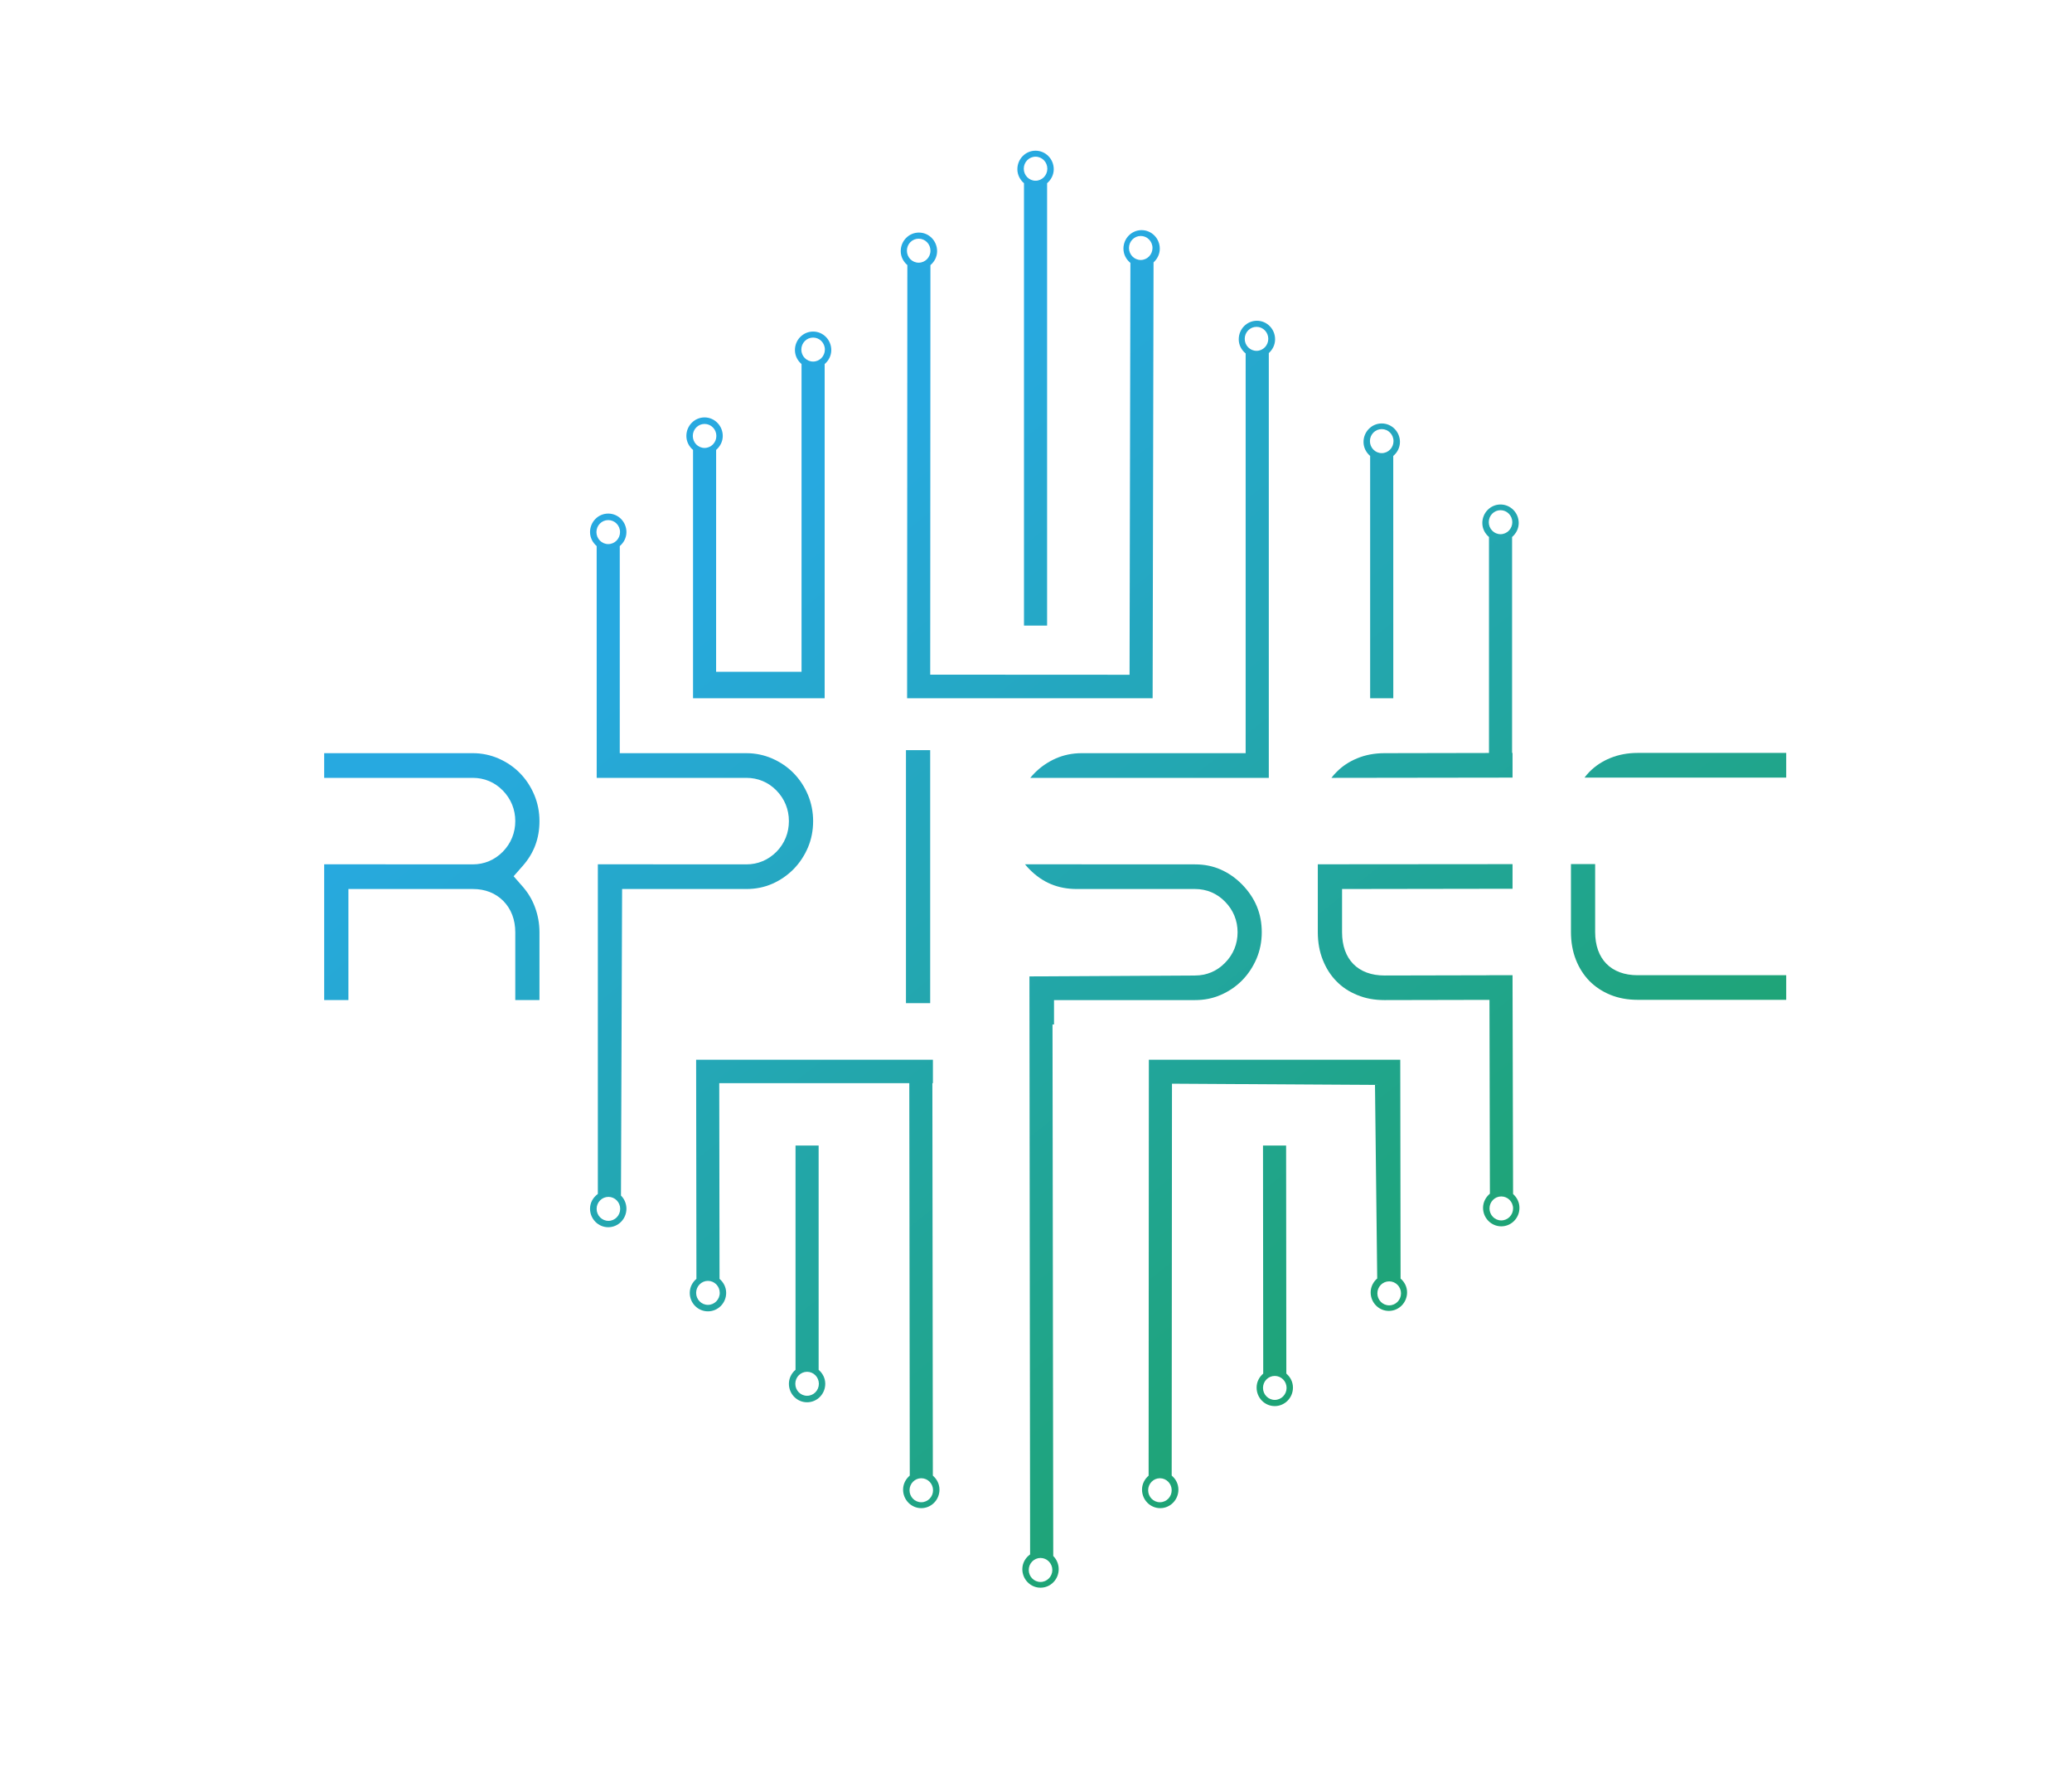 <?xml version="1.0" encoding="UTF-8" standalone="no"?>
<!-- Created with Inkscape (http://www.inkscape.org/) -->

<svg
   xmlns:dc="http://purl.org/dc/elements/1.1/"
   xmlns:cc="http://creativecommons.org/ns#"
   xmlns:rdf="http://www.w3.org/1999/02/22-rdf-syntax-ns#"
   xmlns:svg="http://www.w3.org/2000/svg"
   xmlns="http://www.w3.org/2000/svg"
   xmlns:sodipodi="http://sodipodi.sourceforge.net/DTD/sodipodi-0.dtd"
   xmlns:inkscape="http://www.inkscape.org/namespaces/inkscape"
   version="1.1"
   id="svg834"
   xml:space="preserve"
   width="336"
   height="288.112"
   viewBox="0 0 336 288.112"
   sodipodi:docname="logo (1).svg"
   inkscape:version="0.92.4 5da689c313, 2019-01-14"><defs
     id="defs838"><clipPath
       clipPathUnits="userSpaceOnUse"
       id="clipPath850"><path
         d="m 110.212,94.104 h 2.947 v 30.783 h -2.947 z"
         id="path848"
         inkscape:connector-curvature="0" /></clipPath><linearGradient
       x1="0"
       y1="0"
       x2="1"
       y2="0"
       gradientUnits="userSpaceOnUse"
       gradientTransform="matrix(96.335,-125.056,-125.056,-96.335,83.825,145.663)"
       spreadMethod="pad"
       id="linearGradient860"><stop
         style="stop-opacity:1;stop-color:#27a9e0"
         offset="0"
         id="stop856" /><stop
         style="stop-opacity:1;stop-color:#1ca258"
         offset="1"
         id="stop858" /></linearGradient><clipPath
       clipPathUnits="userSpaceOnUse"
       id="clipPath870"><path
         d="m 180.328,152.514 c 0,-0.692 0.323,-1.286 0.81,-1.7 v 0 -26.275 l -12.702,-0.024 c -1.22,0 -2.336,-0.212 -3.315,-0.619 v 0 c -1,-0.409 -1.828,-0.957 -2.54,-1.686 v 0 c -0.222,-0.215 -0.419,-0.445 -0.609,-0.697 v 0 l 22.031,0.03 v 3.003 h -0.054 v 26.268 c 0.481,0.414 0.805,1.013 0.805,1.7 v 0 c 0,1.248 -0.994,2.253 -2.215,2.253 v 0 c -1.22,0 -2.211,-1.005 -2.211,-2.253 m 0.783,0.102 c 0,0.803 0.639,1.459 1.428,1.459 v 0 c 0.793,0 1.436,-0.656 1.436,-1.459 v 0 c 0,-0.806 -0.643,-1.462 -1.436,-1.462 v 0 c -0.789,0 -1.428,0.656 -1.428,1.462"
         id="path868"
         inkscape:connector-curvature="0" /></clipPath><linearGradient
       x1="0"
       y1="0"
       x2="1"
       y2="0"
       gradientUnits="userSpaceOnUse"
       gradientTransform="matrix(96.351,-125.077,-125.077,-96.351,136.02,185.88)"
       spreadMethod="pad"
       id="linearGradient880"><stop
         style="stop-opacity:1;stop-color:#27a9e0"
         offset="0"
         id="stop876" /><stop
         style="stop-opacity:1;stop-color:#1ca258"
         offset="1"
         id="stop878" /></linearGradient><clipPath
       clipPathUnits="userSpaceOnUse"
       id="clipPath890"><path
         d="m 39.436,124.515 v -3.002 h 18.078 c 1.402,0 2.669,-0.531 3.653,-1.538 v 0 c 0.993,-1.014 1.518,-2.307 1.518,-3.722 v 0 c 0,-1.424 -0.525,-2.709 -1.512,-3.721 v 0 c -0.99,-1.008 -2.257,-1.544 -3.659,-1.544 v 0 l -18.078,0.01 V 94.479 h 2.949 v 13.512 h 15.129 c 1.511,0 2.757,-0.494 3.722,-1.457 v 0 c 0.949,-0.968 1.449,-2.279 1.449,-3.802 v 0 -8.253 h 2.942 v 8.253 c 0,1.031 -0.179,2.038 -0.527,2.992 v 0 c -0.337,0.941 -0.852,1.804 -1.514,2.56 v 0 l -1.104,1.26 1.108,1.257 c 1.367,1.554 2.037,3.336 2.037,5.452 v 0 c 0,1.118 -0.212,2.194 -0.632,3.193 v 0 c -0.429,1.011 -1.014,1.902 -1.747,2.644 v 0 c -0.717,0.737 -1.594,1.335 -2.598,1.777 v 0 c -0.978,0.426 -2.032,0.648 -3.136,0.648 v 0 z"
         id="path888"
         inkscape:connector-curvature="0" /></clipPath><linearGradient
       x1="0"
       y1="0"
       x2="1"
       y2="0"
       gradientUnits="userSpaceOnUse"
       gradientTransform="matrix(96.344,-125.068,-125.068,-96.344,45.392,116.059)"
       spreadMethod="pad"
       id="linearGradient900"><stop
         style="stop-opacity:1;stop-color:#27a9e0"
         offset="0"
         id="stop896" /><stop
         style="stop-opacity:1;stop-color:#1ca258"
         offset="1"
         id="stop898" /></linearGradient><clipPath
       clipPathUnits="userSpaceOnUse"
       id="clipPath910"><path
         d="m 191.11,111.027 v -8.263 c 0,-1.224 0.2,-2.363 0.603,-3.381 v 0 c 0.391,-1 0.949,-1.861 1.641,-2.579 v 0 c 0.725,-0.727 1.557,-1.277 2.549,-1.684 v 0 c 0.996,-0.406 2.108,-0.609 3.318,-0.609 v 0 h 18.075 v 2.993 h -18.075 c -3.237,0 -5.168,1.968 -5.168,5.26 v 0 8.263 z"
         id="path908"
         inkscape:connector-curvature="0" /></clipPath><linearGradient
       x1="0"
       y1="0"
       x2="1"
       y2="0"
       gradientUnits="userSpaceOnUse"
       gradientTransform="matrix(96.34,-125.063,-125.063,-96.34,136.607,186.321)"
       spreadMethod="pad"
       id="linearGradient920"><stop
         style="stop-opacity:1;stop-color:#27a9e0"
         offset="0"
         id="stop916" /><stop
         style="stop-opacity:1;stop-color:#1ca258"
         offset="1"
         id="stop918" /></linearGradient><clipPath
       clipPathUnits="userSpaceOnUse"
       id="clipPath930"><path
         d="m 199.221,124.546 c -1.21,0 -2.322,-0.213 -3.318,-0.62 v 0 c -0.984,-0.401 -1.819,-0.948 -2.551,-1.687 v 0 c -0.206,-0.212 -0.404,-0.442 -0.592,-0.696 v 0 h 24.536 v 3.003 z"
         id="path928"
         inkscape:connector-curvature="0" /></clipPath><linearGradient
       x1="0"
       y1="0"
       x2="1"
       y2="0"
       gradientUnits="userSpaceOnUse"
       gradientTransform="matrix(96.344,-125.068,-125.068,-96.344,148.953,195.837)"
       spreadMethod="pad"
       id="linearGradient940"><stop
         style="stop-opacity:1;stop-color:#27a9e0"
         offset="0"
         id="stop936" /><stop
         style="stop-opacity:1;stop-color:#1ca258"
         offset="1"
         id="stop938" /></linearGradient><clipPath
       clipPathUnits="userSpaceOnUse"
       id="clipPath950"><path
         d="m 71.78,151.413 c 0,-0.694 0.325,-1.29 0.806,-1.701 v 0 l 0.004,-28.199 h 0.14 2.666 15.41 c 1.402,0 2.668,-0.531 3.652,-1.538 v 0 c 0.992,-1.014 1.514,-2.307 1.514,-3.722 v 0 c 0,-1.424 -0.517,-2.709 -1.503,-3.721 v 0 c -1.002,-1.008 -2.266,-1.544 -3.663,-1.544 v 0 l -18.076,0.01 v -40.1 c -0.563,-0.414 -0.95,-1.044 -0.95,-1.799 v 0 c 0,-1.241 0.991,-2.25 2.213,-2.25 v 0 c 1.218,0 2.214,1.009 2.214,2.25 v 0 c 0,0.629 -0.256,1.193 -0.663,1.6 v 0 l 0.137,37.292 h 15.125 c 1.131,0 2.188,0.217 3.149,0.64 v 0 c 0.987,0.434 1.851,1.034 2.587,1.781 v 0 c 0.733,0.748 1.32,1.633 1.746,2.631 v 0 c 0.414,0.975 0.631,2.058 0.631,3.21 v 0 c 0,1.121 -0.217,2.199 -0.631,3.193 v 0 c -0.431,1.017 -1.019,1.902 -1.746,2.644 v 0 c -0.724,0.739 -1.597,1.335 -2.603,1.777 v 0 c -0.98,0.426 -2.032,0.648 -3.133,0.648 v 0 h -15.41 v 25.197 c 0.486,0.411 0.811,1.007 0.811,1.701 v 0 c 0,1.245 -0.996,2.251 -2.214,2.251 v 0 c -1.222,0 -2.213,-1.006 -2.213,-2.251 m 0.778,0 c 0,0.807 0.644,1.459 1.435,1.459 v 0 c 0.793,0 1.436,-0.652 1.436,-1.459 v 0 c 0,-0.806 -0.643,-1.462 -1.436,-1.462 v 0 c -0.791,0 -1.435,0.656 -1.435,1.462 m 0.024,-82.328 c 0,0.801 0.644,1.456 1.437,1.456 v 0 c 0.789,0 1.429,-0.655 1.429,-1.456 v 0 c 0,-0.808 -0.64,-1.461 -1.429,-1.461 v 0 c -0.793,0 -1.437,0.653 -1.437,1.461"
         id="path948"
         inkscape:connector-curvature="0" /></clipPath><linearGradient
       x1="0"
       y1="0"
       x2="1"
       y2="0"
       gradientUnits="userSpaceOnUse"
       gradientTransform="matrix(96.341,-125.064,-125.064,-96.341,60.536,127.725)"
       spreadMethod="pad"
       id="linearGradient960"><stop
         style="stop-opacity:1;stop-color:#27a9e0"
         offset="0"
         id="stop956" /><stop
         style="stop-opacity:1;stop-color:#1ca258"
         offset="1"
         id="stop958" /></linearGradient><clipPath
       clipPathUnits="userSpaceOnUse"
       id="clipPath970"><path
         d="M 96.777,76.785 V 49.507 c -0.478,-0.414 -0.805,-1.012 -0.805,-1.705 v 0 c 0,-1.245 0.988,-2.249 2.208,-2.249 v 0 c 1.227,0 2.214,1.004 2.214,2.249 v 0 c 0,0.691 -0.325,1.287 -0.805,1.698 v 0 27.285 z M 96.751,47.802 c 0,0.806 0.638,1.459 1.432,1.459 v 0 c 0.795,0 1.434,-0.653 1.434,-1.459 v 0 c 0,-0.806 -0.639,-1.458 -1.434,-1.458 v 0 c -0.794,0 -1.432,0.652 -1.432,1.458"
         id="path968"
         inkscape:connector-curvature="0" /></clipPath><linearGradient
       x1="0"
       y1="0"
       x2="1"
       y2="0"
       gradientUnits="userSpaceOnUse"
       gradientTransform="matrix(96.341,-125.064,-125.064,-96.341,52.089,121.218)"
       spreadMethod="pad"
       id="linearGradient980"><stop
         style="stop-opacity:1;stop-color:#27a9e0"
         offset="0"
         id="stop976" /><stop
         style="stop-opacity:1;stop-color:#1ca258"
         offset="1"
         id="stop978" /></linearGradient><clipPath
       clipPathUnits="userSpaceOnUse"
       id="clipPath990"><path
         d="m 125.237,110.391 c 1.584,-1.614 3.47,-2.4 5.759,-2.4 v 0 h 14.383 c 1.409,0 2.675,-0.532 3.656,-1.545 v 0 c 0.99,-1.007 1.52,-2.29 1.52,-3.714 v 0 c 0,-1.42 -0.52,-2.703 -1.52,-3.712 v 0 c -0.981,-1.017 -2.247,-1.55 -3.656,-1.55 v 0 l -20.146,-0.11 0.082,-70.312 c -0.561,-0.406 -0.945,-1.045 -0.945,-1.796 v 0 c 0,-1.247 0.991,-2.254 2.211,-2.254 v 0 c 1.224,0 2.211,1.007 2.211,2.254 v 0 c 0,0.627 -0.256,1.194 -0.662,1.6 v 0 l -0.089,64.661 h 0.182 v 2.966 h 17.156 c 1.133,0 2.188,0.214 3.147,0.638 v 0 c 0.996,0.434 1.868,1.037 2.591,1.773 v 0 c 0.733,0.747 1.312,1.631 1.743,2.629 v 0 c 0.418,0.988 0.636,2.066 0.636,3.213 v 0 c 0,2.262 -0.787,4.166 -2.403,5.821 v 0 c -0.772,0.783 -1.653,1.397 -2.62,1.819 v 0 c -0.946,0.415 -1.985,0.616 -3.094,0.616 v 0 l -20.684,0.01 c 0.175,-0.217 0.353,-0.419 0.542,-0.607 m -0.088,-85.237 c 0,0.804 0.642,1.461 1.432,1.461 v 0 c 0.789,0 1.437,-0.657 1.437,-1.461 v 0 c 0,-0.805 -0.648,-1.458 -1.437,-1.458 v 0 c -0.79,0 -1.432,0.653 -1.432,1.458"
         id="path988"
         inkscape:connector-curvature="0" /></clipPath><linearGradient
       x1="0"
       y1="0"
       x2="1"
       y2="0"
       gradientUnits="userSpaceOnUse"
       gradientTransform="matrix(96.346,-125.071,-125.071,-96.346,79.415,142.271)"
       spreadMethod="pad"
       id="linearGradient1000"><stop
         style="stop-opacity:1;stop-color:#27a9e0"
         offset="0"
         id="stop996" /><stop
         style="stop-opacity:1;stop-color:#1ca258"
         offset="1"
         id="stop998" /></linearGradient><clipPath
       clipPathUnits="userSpaceOnUse"
       id="clipPath1010"><path
         d="m 153.646,76.785 0.028,-27.742 c -0.485,-0.416 -0.805,-1.009 -0.805,-1.704 v 0 c 0,-1.244 0.985,-2.25 2.209,-2.25 v 0 c 1.217,0 2.212,1.006 2.212,2.25 v 0 c 0,0.695 -0.322,1.288 -0.805,1.704 v 0 l -0.027,27.742 z m 0,-29.486 c 0,0.81 0.64,1.459 1.432,1.459 v 0 c 0.792,0 1.437,-0.649 1.437,-1.459 v 0 c 0,-0.8 -0.645,-1.457 -1.437,-1.457 v 0 c -0.792,0 -1.432,0.657 -1.432,1.457"
         id="path1008"
         inkscape:connector-curvature="0" /></clipPath><linearGradient
       x1="0"
       y1="0"
       x2="1"
       y2="0"
       gradientUnits="userSpaceOnUse"
       gradientTransform="matrix(96.346,-125.071,-125.071,-96.346,87.673,148.634)"
       spreadMethod="pad"
       id="linearGradient1020"><stop
         style="stop-opacity:1;stop-color:#27a9e0"
         offset="0"
         id="stop1016" /><stop
         style="stop-opacity:1;stop-color:#1ca258"
         offset="1"
         id="stop1018" /></linearGradient><clipPath
       clipPathUnits="userSpaceOnUse"
       id="clipPath1030"><path
         d="m 139.76,87.223 -0.028,-50.598 c -0.481,-0.411 -0.802,-1.011 -0.802,-1.697 v 0 c 0,-1.248 0.996,-2.254 2.214,-2.254 v 0 c 1.217,0 2.212,1.006 2.212,2.254 v 0 c 0,0.696 -0.324,1.293 -0.817,1.71 v 0 l 0.035,47.669 h 0.222 l 24.474,-0.147 0.271,-23.543 c -0.472,-0.416 -0.798,-1.006 -0.798,-1.7 v 0 c 0,-1.241 0.993,-2.25 2.211,-2.25 v 0 c 1.223,0 2.219,1.009 2.219,2.25 v 0 c 0,0.684 -0.313,1.277 -0.79,1.683 v 0 l -0.039,26.623 z m 27.8,-28.418 c 0,0.806 0.639,1.458 1.437,1.458 v 0 c 0.794,0 1.438,-0.652 1.438,-1.458 v 0 c 0,-0.806 -0.644,-1.461 -1.438,-1.461 v 0 c -0.798,0 -1.437,0.655 -1.437,1.461 M 139.675,34.852 c 0,0.805 0.641,1.46 1.431,1.46 v 0 c 0.794,0 1.433,-0.655 1.433,-1.46 v 0 c 0,-0.809 -0.639,-1.459 -1.433,-1.459 v 0 c -0.79,0 -1.431,0.65 -1.431,1.459"
         id="path1028"
         inkscape:connector-curvature="0" /></clipPath><linearGradient
       x1="0"
       y1="0"
       x2="1"
       y2="0"
       gradientUnits="userSpaceOnUse"
       gradientTransform="matrix(96.342,-125.065,-125.065,-96.342,87.183,148.251)"
       spreadMethod="pad"
       id="linearGradient1040"><stop
         style="stop-opacity:1;stop-color:#27a9e0"
         offset="0"
         id="stop1036" /><stop
         style="stop-opacity:1;stop-color:#1ca258"
         offset="1"
         id="stop1038" /></linearGradient><clipPath
       clipPathUnits="userSpaceOnUse"
       id="clipPath1050"><path
         d="m 160.314,110.998 v -8.266 c 0,-1.231 0.206,-2.364 0.61,-3.373 v 0 c 0.398,-0.999 0.945,-1.867 1.657,-2.587 v 0 c 0.705,-0.726 1.538,-1.274 2.54,-1.68 v 0 c 0.976,-0.409 2.091,-0.613 3.315,-0.613 v 0 l 12.761,0.027 0.053,-23.575 c -0.492,-0.414 -0.834,-1.019 -0.834,-1.727 v 0 c 0,-1.24 0.997,-2.247 2.216,-2.247 v 0 c 1.224,0 2.212,1.007 2.212,2.247 v 0 c 0,0.682 -0.312,1.27 -0.775,1.684 v 0 l -0.066,26.616 h -2.811 V 97.498 L 168.436,97.47 c -3.237,0 -5.171,1.97 -5.171,5.262 v 0 5.259 l 20.738,0.032 v 2.994 z M 181.201,69.13 c 0,0.811 0.64,1.463 1.431,1.463 v 0 c 0.793,0 1.437,-0.652 1.437,-1.463 v 0 c 0,-0.801 -0.644,-1.454 -1.437,-1.454 v 0 c -0.791,0 -1.431,0.653 -1.431,1.454"
         id="path1048"
         inkscape:connector-curvature="0" /></clipPath><linearGradient
       x1="0"
       y1="0"
       x2="1"
       y2="0"
       gradientUnits="userSpaceOnUse"
       gradientTransform="matrix(96.345,-125.07,-125.07,-96.345,118.524,172.397)"
       spreadMethod="pad"
       id="linearGradient1060"><stop
         style="stop-opacity:1;stop-color:#27a9e0"
         offset="0"
         id="stop1056" /><stop
         style="stop-opacity:1;stop-color:#1ca258"
         offset="1"
         id="stop1058" /></linearGradient><clipPath
       clipPathUnits="userSpaceOnUse"
       id="clipPath1070"><path
         d="m 123.765,195.553 c 0,-0.69 0.326,-1.286 0.805,-1.702 v 0 -53.813 h 2.812 v 53.813 c 0.481,0.416 0.808,1.012 0.808,1.702 v 0 c 0,1.246 -0.993,2.254 -2.217,2.254 v 0 c -1.219,0 -2.208,-1.008 -2.208,-2.254 m 0.779,0.064 c 0,0.803 0.638,1.46 1.433,1.46 v 0 c 0.794,0 1.433,-0.657 1.433,-1.46 v 0 c 0,-0.806 -0.639,-1.462 -1.433,-1.462 v 0 c -0.795,0 -1.433,0.656 -1.433,1.462"
         id="path1068"
         inkscape:connector-curvature="0" /></clipPath><linearGradient
       x1="0"
       y1="0"
       x2="1"
       y2="0"
       gradientUnits="userSpaceOnUse"
       gradientTransform="matrix(96.345,-125.068,-125.068,-96.345,121.419,174.624)"
       spreadMethod="pad"
       id="linearGradient1080"><stop
         style="stop-opacity:1;stop-color:#27a9e0"
         offset="0"
         id="stop1076" /><stop
         style="stop-opacity:1;stop-color:#1ca258"
         offset="1"
         id="stop1078" /></linearGradient><clipPath
       clipPathUnits="userSpaceOnUse"
       id="clipPath1090"><path
         d="m 136.669,185.891 c 0,-0.713 0.344,-1.321 0.847,-1.733 v 0 l -0.103,-50.103 h -0.224 l -24.026,0.013 0.026,49.819 c 0.488,0.414 0.811,1.009 0.811,1.706 v 0 c 0,1.242 -0.989,2.253 -2.213,2.253 v 0 c -1.22,0 -2.211,-1.011 -2.211,-2.253 v 0 c 0,-0.692 0.321,-1.286 0.805,-1.7 v 0 l -0.029,-52.694 h 29.868 l 0.112,53.019 c 0.457,0.417 0.759,1.001 0.759,1.673 v 0 c 0,1.242 -0.994,2.251 -2.215,2.251 v 0 c -1.219,0 -2.207,-1.009 -2.207,-2.251 m 0.674,0.08 c 0,0.807 0.639,1.461 1.432,1.461 v 0 c 0.79,0 1.429,-0.654 1.429,-1.461 v 0 c 0,-0.804 -0.639,-1.459 -1.429,-1.459 v 0 c -0.793,0 -1.432,0.655 -1.432,1.459 m -27.016,-0.327 c 0,0.806 0.639,1.459 1.433,1.459 v 0 c 0.791,0 1.434,-0.653 1.434,-1.459 v 0 c 0,-0.811 -0.643,-1.461 -1.434,-1.461 v 0 c -0.794,0 -1.433,0.65 -1.433,1.461"
         id="path1088"
         inkscape:connector-curvature="0" /></clipPath><linearGradient
       x1="0"
       y1="0"
       x2="1"
       y2="0"
       gradientUnits="userSpaceOnUse"
       gradientTransform="matrix(96.344,-125.067,-125.067,-96.344,116.531,170.863)"
       spreadMethod="pad"
       id="linearGradient1100"><stop
         style="stop-opacity:1;stop-color:#27a9e0"
         offset="0"
         id="stop1096" /><stop
         style="stop-opacity:1;stop-color:#1ca258"
         offset="1"
         id="stop1098" /></linearGradient><clipPath
       clipPathUnits="userSpaceOnUse"
       id="clipPath1110"><path
         d="m 150.695,174.865 c 0,-0.704 0.338,-1.31 0.84,-1.722 v 0 -48.628 h -19.943 c -1.139,0 -2.201,-0.222 -3.16,-0.646 v 0 c -0.984,-0.434 -1.851,-1.04 -2.579,-1.779 v 0 c -0.179,-0.179 -0.352,-0.371 -0.518,-0.577 v 0 h 29.017 v 51.673 c 0.459,0.417 0.764,1.004 0.764,1.679 v 0 c 0,1.244 -0.989,2.255 -2.209,2.255 v 0 c -1.224,0 -2.212,-1.011 -2.212,-2.255 m 0.728,0.053 c 0,0.805 0.639,1.46 1.437,1.46 v 0 c 0.786,0 1.429,-0.655 1.429,-1.46 v 0 c 0,-0.806 -0.643,-1.459 -1.429,-1.459 v 0 c -0.798,0 -1.437,0.653 -1.437,1.459"
         id="path1108"
         inkscape:connector-curvature="0" /></clipPath><linearGradient
       x1="0"
       y1="0"
       x2="1"
       y2="0"
       gradientUnits="userSpaceOnUse"
       gradientTransform="matrix(96.336,-125.058,-125.058,-96.336,120.631,174.016)"
       spreadMethod="pad"
       id="linearGradient1120"><stop
         style="stop-opacity:1;stop-color:#27a9e0"
         offset="0"
         id="stop1116" /><stop
         style="stop-opacity:1;stop-color:#1ca258"
         offset="1"
         id="stop1118" /></linearGradient><clipPath
       clipPathUnits="userSpaceOnUse"
       id="clipPath1130"><path
         d="m 165.875,162.378 c 0,-0.697 0.325,-1.289 0.806,-1.705 v 0 -29.474 h 2.816 l -0.005,29.474 c 0.486,0.413 0.814,1.008 0.814,1.705 v 0 c 0,1.24 -0.995,2.249 -2.219,2.249 v 0 c -1.22,0 -2.212,-1.009 -2.212,-2.249 m 0.779,0.1 c 0,0.807 0.643,1.46 1.433,1.46 v 0 c 0.798,0 1.436,-0.653 1.436,-1.46 v 0 c 0,-0.806 -0.638,-1.462 -1.436,-1.462 v 0 c -0.79,0 -1.433,0.656 -1.433,1.462"
         id="path1128"
         inkscape:connector-curvature="0" /></clipPath><linearGradient
       x1="0"
       y1="0"
       x2="1"
       y2="0"
       gradientUnits="userSpaceOnUse"
       gradientTransform="matrix(96.345,-125.069,-125.069,-96.345,137.689,187.163)"
       spreadMethod="pad"
       id="linearGradient1140"><stop
         style="stop-opacity:1;stop-color:#27a9e0"
         offset="0"
         id="stop1136" /><stop
         style="stop-opacity:1;stop-color:#1ca258"
         offset="1"
         id="stop1138" /></linearGradient><clipPath
       clipPathUnits="userSpaceOnUse"
       id="clipPath1150"><path
         d="m 113.426,87.223 h -2.808 -23.119 -1.003 -1.81 l 0.036,-26.658 c -0.487,-0.41 -0.81,-1.008 -0.81,-1.702 v 0 c 0,-1.247 0.989,-2.248 2.209,-2.248 v 0 c 1.224,0 2.219,1.001 2.219,2.248 v 0 c 0,0.688 -0.325,1.288 -0.806,1.699 v 0 l -0.035,23.812 h 23.119 l 0.059,-47.739 c -0.489,-0.414 -0.814,-1.016 -0.814,-1.707 v 0 c 0,-1.248 0.995,-2.254 2.211,-2.254 v 0 c 1.223,0 2.215,1.006 2.215,2.254 v 0 c 0,0.691 -0.325,1.289 -0.805,1.702 v 0 l -0.058,47.744 h 0.065 v 2.849 z m -28.74,-28.36 c 0,0.805 0.644,1.459 1.438,1.459 v 0 c 0.794,0 1.434,-0.654 1.434,-1.459 v 0 c 0,-0.807 -0.64,-1.46 -1.434,-1.46 v 0 c -0.794,0 -1.438,0.653 -1.438,1.46 m 25.96,-24.011 c 0,0.805 0.642,1.46 1.428,1.46 v 0 c 0.795,0 1.433,-0.655 1.433,-1.46 v 0 c 0,-0.809 -0.638,-1.459 -1.433,-1.459 v 0 c -0.786,0 -1.428,0.65 -1.428,1.459"
         id="path1148"
         inkscape:connector-curvature="0" /></clipPath><linearGradient
       x1="0"
       y1="0"
       x2="1"
       y2="0"
       gradientUnits="userSpaceOnUse"
       gradientTransform="matrix(96.342,-125.065,-125.065,-96.342,57.863,125.667)"
       spreadMethod="pad"
       id="linearGradient1160"><stop
         style="stop-opacity:1;stop-color:#27a9e0"
         offset="0"
         id="stop1156" /><stop
         style="stop-opacity:1;stop-color:#1ca258"
         offset="1"
         id="stop1158" /></linearGradient><clipPath
       clipPathUnits="userSpaceOnUse"
       id="clipPath1170"><path
         d="m 96.705,173.555 c 0,-0.696 0.325,-1.291 0.804,-1.705 v 0 -37.434 H 87.116 l 0.003,26.99 c 0.48,0.418 0.806,1.01 0.806,1.701 v 0 c 0,1.243 -0.996,2.254 -2.215,2.254 v 0 c -1.219,0 -2.212,-1.011 -2.212,-2.254 v 0 c 0,-0.691 0.325,-1.291 0.811,-1.703 v 0 -26.988 -3.217 h 15.993 0.019 v 40.651 c 0.481,0.415 0.806,1.009 0.806,1.705 v 0 c 0,1.242 -0.991,2.25 -2.212,2.25 v 0 c -1.22,0 -2.21,-1.008 -2.21,-2.25 m 0.778,0.058 c 0,0.808 0.638,1.459 1.436,1.459 v 0 c 0.787,0 1.429,-0.651 1.429,-1.459 v 0 c 0,-0.805 -0.642,-1.458 -1.429,-1.458 v 0 c -0.798,0 -1.436,0.653 -1.436,1.458 M 84.281,163.107 c 0,0.806 0.64,1.46 1.429,1.46 v 0 c 0.798,0 1.437,-0.654 1.437,-1.46 v 0 c 0,-0.806 -0.639,-1.461 -1.437,-1.461 v 0 c -0.789,0 -1.429,0.655 -1.429,1.461"
         id="path1168"
         inkscape:connector-curvature="0" /></clipPath><linearGradient
       x1="0"
       y1="0"
       x2="1"
       y2="0"
       gradientUnits="userSpaceOnUse"
       gradientTransform="matrix(96.347,-125.072,-125.072,-96.347,92.838,152.609)"
       spreadMethod="pad"
       id="linearGradient1180"><stop
         style="stop-opacity:1;stop-color:#27a9e0"
         offset="0"
         id="stop1176" /><stop
         style="stop-opacity:1;stop-color:#1ca258"
         offset="1"
         id="stop1178" /></linearGradient></defs><sodipodi:namedview
     pagecolor="#ffffff"
     bordercolor="#666666"
     borderopacity="1"
     objecttolerance="10"
     gridtolerance="10"
     guidetolerance="10"
     inkscape:pageopacity="0"
     inkscape:pageshadow="2"
     inkscape:window-width="1914"
     inkscape:window-height="1042"
     id="namedview836"
     showgrid="false"
     inkscape:zoom="2.9849503"
     inkscape:cx="168"
     inkscape:cy="144.056"
     inkscape:window-x="2"
     inkscape:window-y="34"
     inkscape:window-maximized="1"
     inkscape:current-layer="g842" /><g
     id="g842"
     inkscape:groupmode="layer"
     inkscape:label="logo (1)"
     transform="matrix(1.333,0,0,-1.333,0,288.112)"><g
       id="g844"><g
         id="g846"
         clip-path="url(#clipPath850)"><g
           id="g852"><g
             id="g854"><path
               d="m 110.212,94.104 h 2.947 v 30.783 h -2.947 z"
               style="fill:url(#linearGradient860);stroke:none"
               id="path862"
               inkscape:connector-curvature="0" /></g></g></g></g><g
       id="g864"><g
         id="g866"
         clip-path="url(#clipPath870)"><g
           id="g872"><g
             id="g874"><path
               d="m 180.328,152.514 c 0,-0.692 0.323,-1.286 0.81,-1.7 v 0 -26.275 l -12.702,-0.024 c -1.22,0 -2.336,-0.212 -3.315,-0.619 v 0 c -1,-0.409 -1.828,-0.957 -2.54,-1.686 v 0 c -0.222,-0.215 -0.419,-0.445 -0.609,-0.697 v 0 l 22.031,0.03 v 3.003 h -0.054 v 26.268 c 0.481,0.414 0.805,1.013 0.805,1.7 v 0 c 0,1.248 -0.994,2.253 -2.215,2.253 v 0 c -1.22,0 -2.211,-1.005 -2.211,-2.253 m 0.783,0.102 c 0,0.803 0.639,1.459 1.428,1.459 v 0 c 0.793,0 1.436,-0.656 1.436,-1.459 v 0 c 0,-0.806 -0.643,-1.462 -1.436,-1.462 v 0 c -0.789,0 -1.428,0.656 -1.428,1.462"
               style="fill:url(#linearGradient880);stroke:none"
               id="path882"
               inkscape:connector-curvature="0" /></g></g></g></g><g
       id="g884"><g
         id="g886"
         clip-path="url(#clipPath890)"><g
           id="g892"><g
             id="g894"><path
               d="m 39.436,124.515 v -3.002 h 18.078 c 1.402,0 2.669,-0.531 3.653,-1.538 v 0 c 0.993,-1.014 1.518,-2.307 1.518,-3.722 v 0 c 0,-1.424 -0.525,-2.709 -1.512,-3.721 v 0 c -0.99,-1.008 -2.257,-1.544 -3.659,-1.544 v 0 l -18.078,0.01 V 94.479 h 2.949 v 13.512 h 15.129 c 1.511,0 2.757,-0.494 3.722,-1.457 v 0 c 0.949,-0.968 1.449,-2.279 1.449,-3.802 v 0 -8.253 h 2.942 v 8.253 c 0,1.031 -0.179,2.038 -0.527,2.992 v 0 c -0.337,0.941 -0.852,1.804 -1.514,2.56 v 0 l -1.104,1.26 1.108,1.257 c 1.367,1.554 2.037,3.336 2.037,5.452 v 0 c 0,1.118 -0.212,2.194 -0.632,3.193 v 0 c -0.429,1.011 -1.014,1.902 -1.747,2.644 v 0 c -0.717,0.737 -1.594,1.335 -2.598,1.777 v 0 c -0.978,0.426 -2.032,0.648 -3.136,0.648 v 0 z"
               style="fill:url(#linearGradient900);stroke:none"
               id="path902"
               inkscape:connector-curvature="0" /></g></g></g></g><g
       id="g904"><g
         id="g906"
         clip-path="url(#clipPath910)"><g
           id="g912"><g
             id="g914"><path
               d="m 191.11,111.027 v -8.263 c 0,-1.224 0.2,-2.363 0.603,-3.381 v 0 c 0.391,-1 0.949,-1.861 1.641,-2.579 v 0 c 0.725,-0.727 1.557,-1.277 2.549,-1.684 v 0 c 0.996,-0.406 2.108,-0.609 3.318,-0.609 v 0 h 18.075 v 2.993 h -18.075 c -3.237,0 -5.168,1.968 -5.168,5.26 v 0 8.263 z"
               style="fill:url(#linearGradient920);stroke:none"
               id="path922"
               inkscape:connector-curvature="0" /></g></g></g></g><g
       id="g924"><g
         id="g926"
         clip-path="url(#clipPath930)"><g
           id="g932"><g
             id="g934"><path
               d="m 199.221,124.546 c -1.21,0 -2.322,-0.213 -3.318,-0.62 v 0 c -0.984,-0.401 -1.819,-0.948 -2.551,-1.687 v 0 c -0.206,-0.212 -0.404,-0.442 -0.592,-0.696 v 0 h 24.536 v 3.003 z"
               style="fill:url(#linearGradient940);stroke:none"
               id="path942"
               inkscape:connector-curvature="0" /></g></g></g></g><g
       id="g944"><g
         id="g946"
         clip-path="url(#clipPath950)"><g
           id="g952"><g
             id="g954"><path
               d="m 71.78,151.413 c 0,-0.694 0.325,-1.29 0.806,-1.701 v 0 l 0.004,-28.199 h 0.14 2.666 15.41 c 1.402,0 2.668,-0.531 3.652,-1.538 v 0 c 0.992,-1.014 1.514,-2.307 1.514,-3.722 v 0 c 0,-1.424 -0.517,-2.709 -1.503,-3.721 v 0 c -1.002,-1.008 -2.266,-1.544 -3.663,-1.544 v 0 l -18.076,0.01 v -40.1 c -0.563,-0.414 -0.95,-1.044 -0.95,-1.799 v 0 c 0,-1.241 0.991,-2.25 2.213,-2.25 v 0 c 1.218,0 2.214,1.009 2.214,2.25 v 0 c 0,0.629 -0.256,1.193 -0.663,1.6 v 0 l 0.137,37.292 h 15.125 c 1.131,0 2.188,0.217 3.149,0.64 v 0 c 0.987,0.434 1.851,1.034 2.587,1.781 v 0 c 0.733,0.748 1.32,1.633 1.746,2.631 v 0 c 0.414,0.975 0.631,2.058 0.631,3.21 v 0 c 0,1.121 -0.217,2.199 -0.631,3.193 v 0 c -0.431,1.017 -1.019,1.902 -1.746,2.644 v 0 c -0.724,0.739 -1.597,1.335 -2.603,1.777 v 0 c -0.98,0.426 -2.032,0.648 -3.133,0.648 v 0 h -15.41 v 25.197 c 0.486,0.411 0.811,1.007 0.811,1.701 v 0 c 0,1.245 -0.996,2.251 -2.214,2.251 v 0 c -1.222,0 -2.213,-1.006 -2.213,-2.251 m 0.778,0 c 0,0.807 0.644,1.459 1.435,1.459 v 0 c 0.793,0 1.436,-0.652 1.436,-1.459 v 0 c 0,-0.806 -0.643,-1.462 -1.436,-1.462 v 0 c -0.791,0 -1.435,0.656 -1.435,1.462 m 0.024,-82.328 c 0,0.801 0.644,1.456 1.437,1.456 v 0 c 0.789,0 1.429,-0.655 1.429,-1.456 v 0 c 0,-0.808 -0.64,-1.461 -1.429,-1.461 v 0 c -0.793,0 -1.437,0.653 -1.437,1.461"
               style="fill:url(#linearGradient960);stroke:none"
               id="path962"
               inkscape:connector-curvature="0" /></g></g></g></g><g
       id="g964"><g
         id="g966"
         clip-path="url(#clipPath970)"><g
           id="g972"><g
             id="g974"><path
               d="M 96.777,76.785 V 49.507 c -0.478,-0.414 -0.805,-1.012 -0.805,-1.705 v 0 c 0,-1.245 0.988,-2.249 2.208,-2.249 v 0 c 1.227,0 2.214,1.004 2.214,2.249 v 0 c 0,0.691 -0.325,1.287 -0.805,1.698 v 0 27.285 z M 96.751,47.802 c 0,0.806 0.638,1.459 1.432,1.459 v 0 c 0.795,0 1.434,-0.653 1.434,-1.459 v 0 c 0,-0.806 -0.639,-1.458 -1.434,-1.458 v 0 c -0.794,0 -1.432,0.652 -1.432,1.458"
               style="fill:url(#linearGradient980);stroke:none"
               id="path982"
               inkscape:connector-curvature="0" /></g></g></g></g><g
       id="g984"><g
         id="g986"
         clip-path="url(#clipPath990)"><g
           id="g992"><g
             id="g994"><path
               d="m 125.237,110.391 c 1.584,-1.614 3.47,-2.4 5.759,-2.4 v 0 h 14.383 c 1.409,0 2.675,-0.532 3.656,-1.545 v 0 c 0.99,-1.007 1.52,-2.29 1.52,-3.714 v 0 c 0,-1.42 -0.52,-2.703 -1.52,-3.712 v 0 c -0.981,-1.017 -2.247,-1.55 -3.656,-1.55 v 0 l -20.146,-0.11 0.082,-70.312 c -0.561,-0.406 -0.945,-1.045 -0.945,-1.796 v 0 c 0,-1.247 0.991,-2.254 2.211,-2.254 v 0 c 1.224,0 2.211,1.007 2.211,2.254 v 0 c 0,0.627 -0.256,1.194 -0.662,1.6 v 0 l -0.089,64.661 h 0.182 v 2.966 h 17.156 c 1.133,0 2.188,0.214 3.147,0.638 v 0 c 0.996,0.434 1.868,1.037 2.591,1.773 v 0 c 0.733,0.747 1.312,1.631 1.743,2.629 v 0 c 0.418,0.988 0.636,2.066 0.636,3.213 v 0 c 0,2.262 -0.787,4.166 -2.403,5.821 v 0 c -0.772,0.783 -1.653,1.397 -2.62,1.819 v 0 c -0.946,0.415 -1.985,0.616 -3.094,0.616 v 0 l -20.684,0.01 c 0.175,-0.217 0.353,-0.419 0.542,-0.607 m -0.088,-85.237 c 0,0.804 0.642,1.461 1.432,1.461 v 0 c 0.789,0 1.437,-0.657 1.437,-1.461 v 0 c 0,-0.805 -0.648,-1.458 -1.437,-1.458 v 0 c -0.79,0 -1.432,0.653 -1.432,1.458"
               style="fill:url(#linearGradient1000);stroke:none"
               id="path1002"
               inkscape:connector-curvature="0" /></g></g></g></g><g
       id="g1004"><g
         id="g1006"
         clip-path="url(#clipPath1010)"><g
           id="g1012"><g
             id="g1014"><path
               d="m 153.646,76.785 0.028,-27.742 c -0.485,-0.416 -0.805,-1.009 -0.805,-1.704 v 0 c 0,-1.244 0.985,-2.25 2.209,-2.25 v 0 c 1.217,0 2.212,1.006 2.212,2.25 v 0 c 0,0.695 -0.322,1.288 -0.805,1.704 v 0 l -0.027,27.742 z m 0,-29.486 c 0,0.81 0.64,1.459 1.432,1.459 v 0 c 0.792,0 1.437,-0.649 1.437,-1.459 v 0 c 0,-0.8 -0.645,-1.457 -1.437,-1.457 v 0 c -0.792,0 -1.432,0.657 -1.432,1.457"
               style="fill:url(#linearGradient1020);stroke:none"
               id="path1022"
               inkscape:connector-curvature="0" /></g></g></g></g><g
       id="g1024"><g
         id="g1026"
         clip-path="url(#clipPath1030)"><g
           id="g1032"><g
             id="g1034"><path
               d="m 139.76,87.223 -0.028,-50.598 c -0.481,-0.411 -0.802,-1.011 -0.802,-1.697 v 0 c 0,-1.248 0.996,-2.254 2.214,-2.254 v 0 c 1.217,0 2.212,1.006 2.212,2.254 v 0 c 0,0.696 -0.324,1.293 -0.817,1.71 v 0 l 0.035,47.669 h 0.222 l 24.474,-0.147 0.271,-23.543 c -0.472,-0.416 -0.798,-1.006 -0.798,-1.7 v 0 c 0,-1.241 0.993,-2.25 2.211,-2.25 v 0 c 1.223,0 2.219,1.009 2.219,2.25 v 0 c 0,0.684 -0.313,1.277 -0.79,1.683 v 0 l -0.039,26.623 z m 27.8,-28.418 c 0,0.806 0.639,1.458 1.437,1.458 v 0 c 0.794,0 1.438,-0.652 1.438,-1.458 v 0 c 0,-0.806 -0.644,-1.461 -1.438,-1.461 v 0 c -0.798,0 -1.437,0.655 -1.437,1.461 M 139.675,34.852 c 0,0.805 0.641,1.46 1.431,1.46 v 0 c 0.794,0 1.433,-0.655 1.433,-1.46 v 0 c 0,-0.809 -0.639,-1.459 -1.433,-1.459 v 0 c -0.79,0 -1.431,0.65 -1.431,1.459"
               style="fill:url(#linearGradient1040);stroke:none"
               id="path1042"
               inkscape:connector-curvature="0" /></g></g></g></g><g
       id="g1044"><g
         id="g1046"
         clip-path="url(#clipPath1050)"><g
           id="g1052"><g
             id="g1054"><path
               d="m 160.314,110.998 v -8.266 c 0,-1.231 0.206,-2.364 0.61,-3.373 v 0 c 0.398,-0.999 0.945,-1.867 1.657,-2.587 v 0 c 0.705,-0.726 1.538,-1.274 2.54,-1.68 v 0 c 0.976,-0.409 2.091,-0.613 3.315,-0.613 v 0 l 12.761,0.027 0.053,-23.575 c -0.492,-0.414 -0.834,-1.019 -0.834,-1.727 v 0 c 0,-1.24 0.997,-2.247 2.216,-2.247 v 0 c 1.224,0 2.212,1.007 2.212,2.247 v 0 c 0,0.682 -0.312,1.27 -0.775,1.684 v 0 l -0.066,26.616 h -2.811 V 97.498 L 168.436,97.47 c -3.237,0 -5.171,1.97 -5.171,5.262 v 0 5.259 l 20.738,0.032 v 2.994 z M 181.201,69.13 c 0,0.811 0.64,1.463 1.431,1.463 v 0 c 0.793,0 1.437,-0.652 1.437,-1.463 v 0 c 0,-0.801 -0.644,-1.454 -1.437,-1.454 v 0 c -0.791,0 -1.431,0.653 -1.431,1.454"
               style="fill:url(#linearGradient1060);stroke:none"
               id="path1062"
               inkscape:connector-curvature="0" /></g></g></g></g><g
       id="g1064"><g
         id="g1066"
         clip-path="url(#clipPath1070)"><g
           id="g1072"><g
             id="g1074"><path
               d="m 123.765,195.553 c 0,-0.69 0.326,-1.286 0.805,-1.702 v 0 -53.813 h 2.812 v 53.813 c 0.481,0.416 0.808,1.012 0.808,1.702 v 0 c 0,1.246 -0.993,2.254 -2.217,2.254 v 0 c -1.219,0 -2.208,-1.008 -2.208,-2.254 m 0.779,0.064 c 0,0.803 0.638,1.46 1.433,1.46 v 0 c 0.794,0 1.433,-0.657 1.433,-1.46 v 0 c 0,-0.806 -0.639,-1.462 -1.433,-1.462 v 0 c -0.795,0 -1.433,0.656 -1.433,1.462"
               style="fill:url(#linearGradient1080);stroke:none"
               id="path1082"
               inkscape:connector-curvature="0" /></g></g></g></g><g
       id="g1084"><g
         id="g1086"
         clip-path="url(#clipPath1090)"><g
           id="g1092"><g
             id="g1094"><path
               d="m 136.669,185.891 c 0,-0.713 0.344,-1.321 0.847,-1.733 v 0 l -0.103,-50.103 h -0.224 l -24.026,0.013 0.026,49.819 c 0.488,0.414 0.811,1.009 0.811,1.706 v 0 c 0,1.242 -0.989,2.253 -2.213,2.253 v 0 c -1.22,0 -2.211,-1.011 -2.211,-2.253 v 0 c 0,-0.692 0.321,-1.286 0.805,-1.7 v 0 l -0.029,-52.694 h 29.868 l 0.112,53.019 c 0.457,0.417 0.759,1.001 0.759,1.673 v 0 c 0,1.242 -0.994,2.251 -2.215,2.251 v 0 c -1.219,0 -2.207,-1.009 -2.207,-2.251 m 0.674,0.08 c 0,0.807 0.639,1.461 1.432,1.461 v 0 c 0.79,0 1.429,-0.654 1.429,-1.461 v 0 c 0,-0.804 -0.639,-1.459 -1.429,-1.459 v 0 c -0.793,0 -1.432,0.655 -1.432,1.459 m -27.016,-0.327 c 0,0.806 0.639,1.459 1.433,1.459 v 0 c 0.791,0 1.434,-0.653 1.434,-1.459 v 0 c 0,-0.811 -0.643,-1.461 -1.434,-1.461 v 0 c -0.794,0 -1.433,0.65 -1.433,1.461"
               style="fill:url(#linearGradient1100);stroke:none"
               id="path1102"
               inkscape:connector-curvature="0" /></g></g></g></g><g
       id="g1104"><g
         id="g1106"
         clip-path="url(#clipPath1110)"><g
           id="g1112"><g
             id="g1114"><path
               d="m 150.695,174.865 c 0,-0.704 0.338,-1.31 0.84,-1.722 v 0 -48.628 h -19.943 c -1.139,0 -2.201,-0.222 -3.16,-0.646 v 0 c -0.984,-0.434 -1.851,-1.04 -2.579,-1.779 v 0 c -0.179,-0.179 -0.352,-0.371 -0.518,-0.577 v 0 h 29.017 v 51.673 c 0.459,0.417 0.764,1.004 0.764,1.679 v 0 c 0,1.244 -0.989,2.255 -2.209,2.255 v 0 c -1.224,0 -2.212,-1.011 -2.212,-2.255 m 0.728,0.053 c 0,0.805 0.639,1.46 1.437,1.46 v 0 c 0.786,0 1.429,-0.655 1.429,-1.46 v 0 c 0,-0.806 -0.643,-1.459 -1.429,-1.459 v 0 c -0.798,0 -1.437,0.653 -1.437,1.459"
               style="fill:url(#linearGradient1120);stroke:none"
               id="path1122"
               inkscape:connector-curvature="0" /></g></g></g></g><g
       id="g1124"><g
         id="g1126"
         clip-path="url(#clipPath1130)"><g
           id="g1132"><g
             id="g1134"><path
               d="m 165.875,162.378 c 0,-0.697 0.325,-1.289 0.806,-1.705 v 0 -29.474 h 2.816 l -0.005,29.474 c 0.486,0.413 0.814,1.008 0.814,1.705 v 0 c 0,1.24 -0.995,2.249 -2.219,2.249 v 0 c -1.22,0 -2.212,-1.009 -2.212,-2.249 m 0.779,0.1 c 0,0.807 0.643,1.46 1.433,1.46 v 0 c 0.798,0 1.436,-0.653 1.436,-1.46 v 0 c 0,-0.806 -0.638,-1.462 -1.436,-1.462 v 0 c -0.79,0 -1.433,0.656 -1.433,1.462"
               style="fill:url(#linearGradient1140);stroke:none"
               id="path1142"
               inkscape:connector-curvature="0" /></g></g></g></g><g
       id="g1144"><g
         id="g1146"
         clip-path="url(#clipPath1150)"><g
           id="g1152"><g
             id="g1154"><path
               d="m 113.426,87.223 h -2.808 -23.119 -1.003 -1.81 l 0.036,-26.658 c -0.487,-0.41 -0.81,-1.008 -0.81,-1.702 v 0 c 0,-1.247 0.989,-2.248 2.209,-2.248 v 0 c 1.224,0 2.219,1.001 2.219,2.248 v 0 c 0,0.688 -0.325,1.288 -0.806,1.699 v 0 l -0.035,23.812 h 23.119 l 0.059,-47.739 c -0.489,-0.414 -0.814,-1.016 -0.814,-1.707 v 0 c 0,-1.248 0.995,-2.254 2.211,-2.254 v 0 c 1.223,0 2.215,1.006 2.215,2.254 v 0 c 0,0.691 -0.325,1.289 -0.805,1.702 v 0 l -0.058,47.744 h 0.065 v 2.849 z m -28.74,-28.36 c 0,0.805 0.644,1.459 1.438,1.459 v 0 c 0.794,0 1.434,-0.654 1.434,-1.459 v 0 c 0,-0.807 -0.64,-1.46 -1.434,-1.46 v 0 c -0.794,0 -1.438,0.653 -1.438,1.46 m 25.96,-24.011 c 0,0.805 0.642,1.46 1.428,1.46 v 0 c 0.795,0 1.433,-0.655 1.433,-1.46 v 0 c 0,-0.809 -0.638,-1.459 -1.433,-1.459 v 0 c -0.786,0 -1.428,0.65 -1.428,1.459"
               style="fill:url(#linearGradient1160);stroke:none"
               id="path1162"
               inkscape:connector-curvature="0" /></g></g></g></g><g
       id="g1164"><g
         id="g1166"
         clip-path="url(#clipPath1170)"><g
           id="g1172"><g
             id="g1174"><path
               d="m 96.705,173.555 c 0,-0.696 0.325,-1.291 0.804,-1.705 v 0 -37.434 H 87.116 l 0.003,26.99 c 0.48,0.418 0.806,1.01 0.806,1.701 v 0 c 0,1.243 -0.996,2.254 -2.215,2.254 v 0 c -1.219,0 -2.212,-1.011 -2.212,-2.254 v 0 c 0,-0.691 0.325,-1.291 0.811,-1.703 v 0 -26.988 -3.217 h 15.993 0.019 v 40.651 c 0.481,0.415 0.806,1.009 0.806,1.705 v 0 c 0,1.242 -0.991,2.25 -2.212,2.25 v 0 c -1.22,0 -2.21,-1.008 -2.21,-2.25 m 0.778,0.058 c 0,0.808 0.638,1.459 1.436,1.459 v 0 c 0.787,0 1.429,-0.651 1.429,-1.459 v 0 c 0,-0.805 -0.642,-1.458 -1.429,-1.458 v 0 c -0.798,0 -1.436,0.653 -1.436,1.458 M 84.281,163.107 c 0,0.806 0.64,1.46 1.429,1.46 v 0 c 0.798,0 1.437,-0.654 1.437,-1.46 v 0 c 0,-0.806 -0.639,-1.461 -1.437,-1.461 v 0 c -0.789,0 -1.429,0.655 -1.429,1.461"
               style="fill:url(#linearGradient1180);stroke:none"
               id="path1182"
               inkscape:connector-curvature="0" /></g></g></g></g></g></svg>